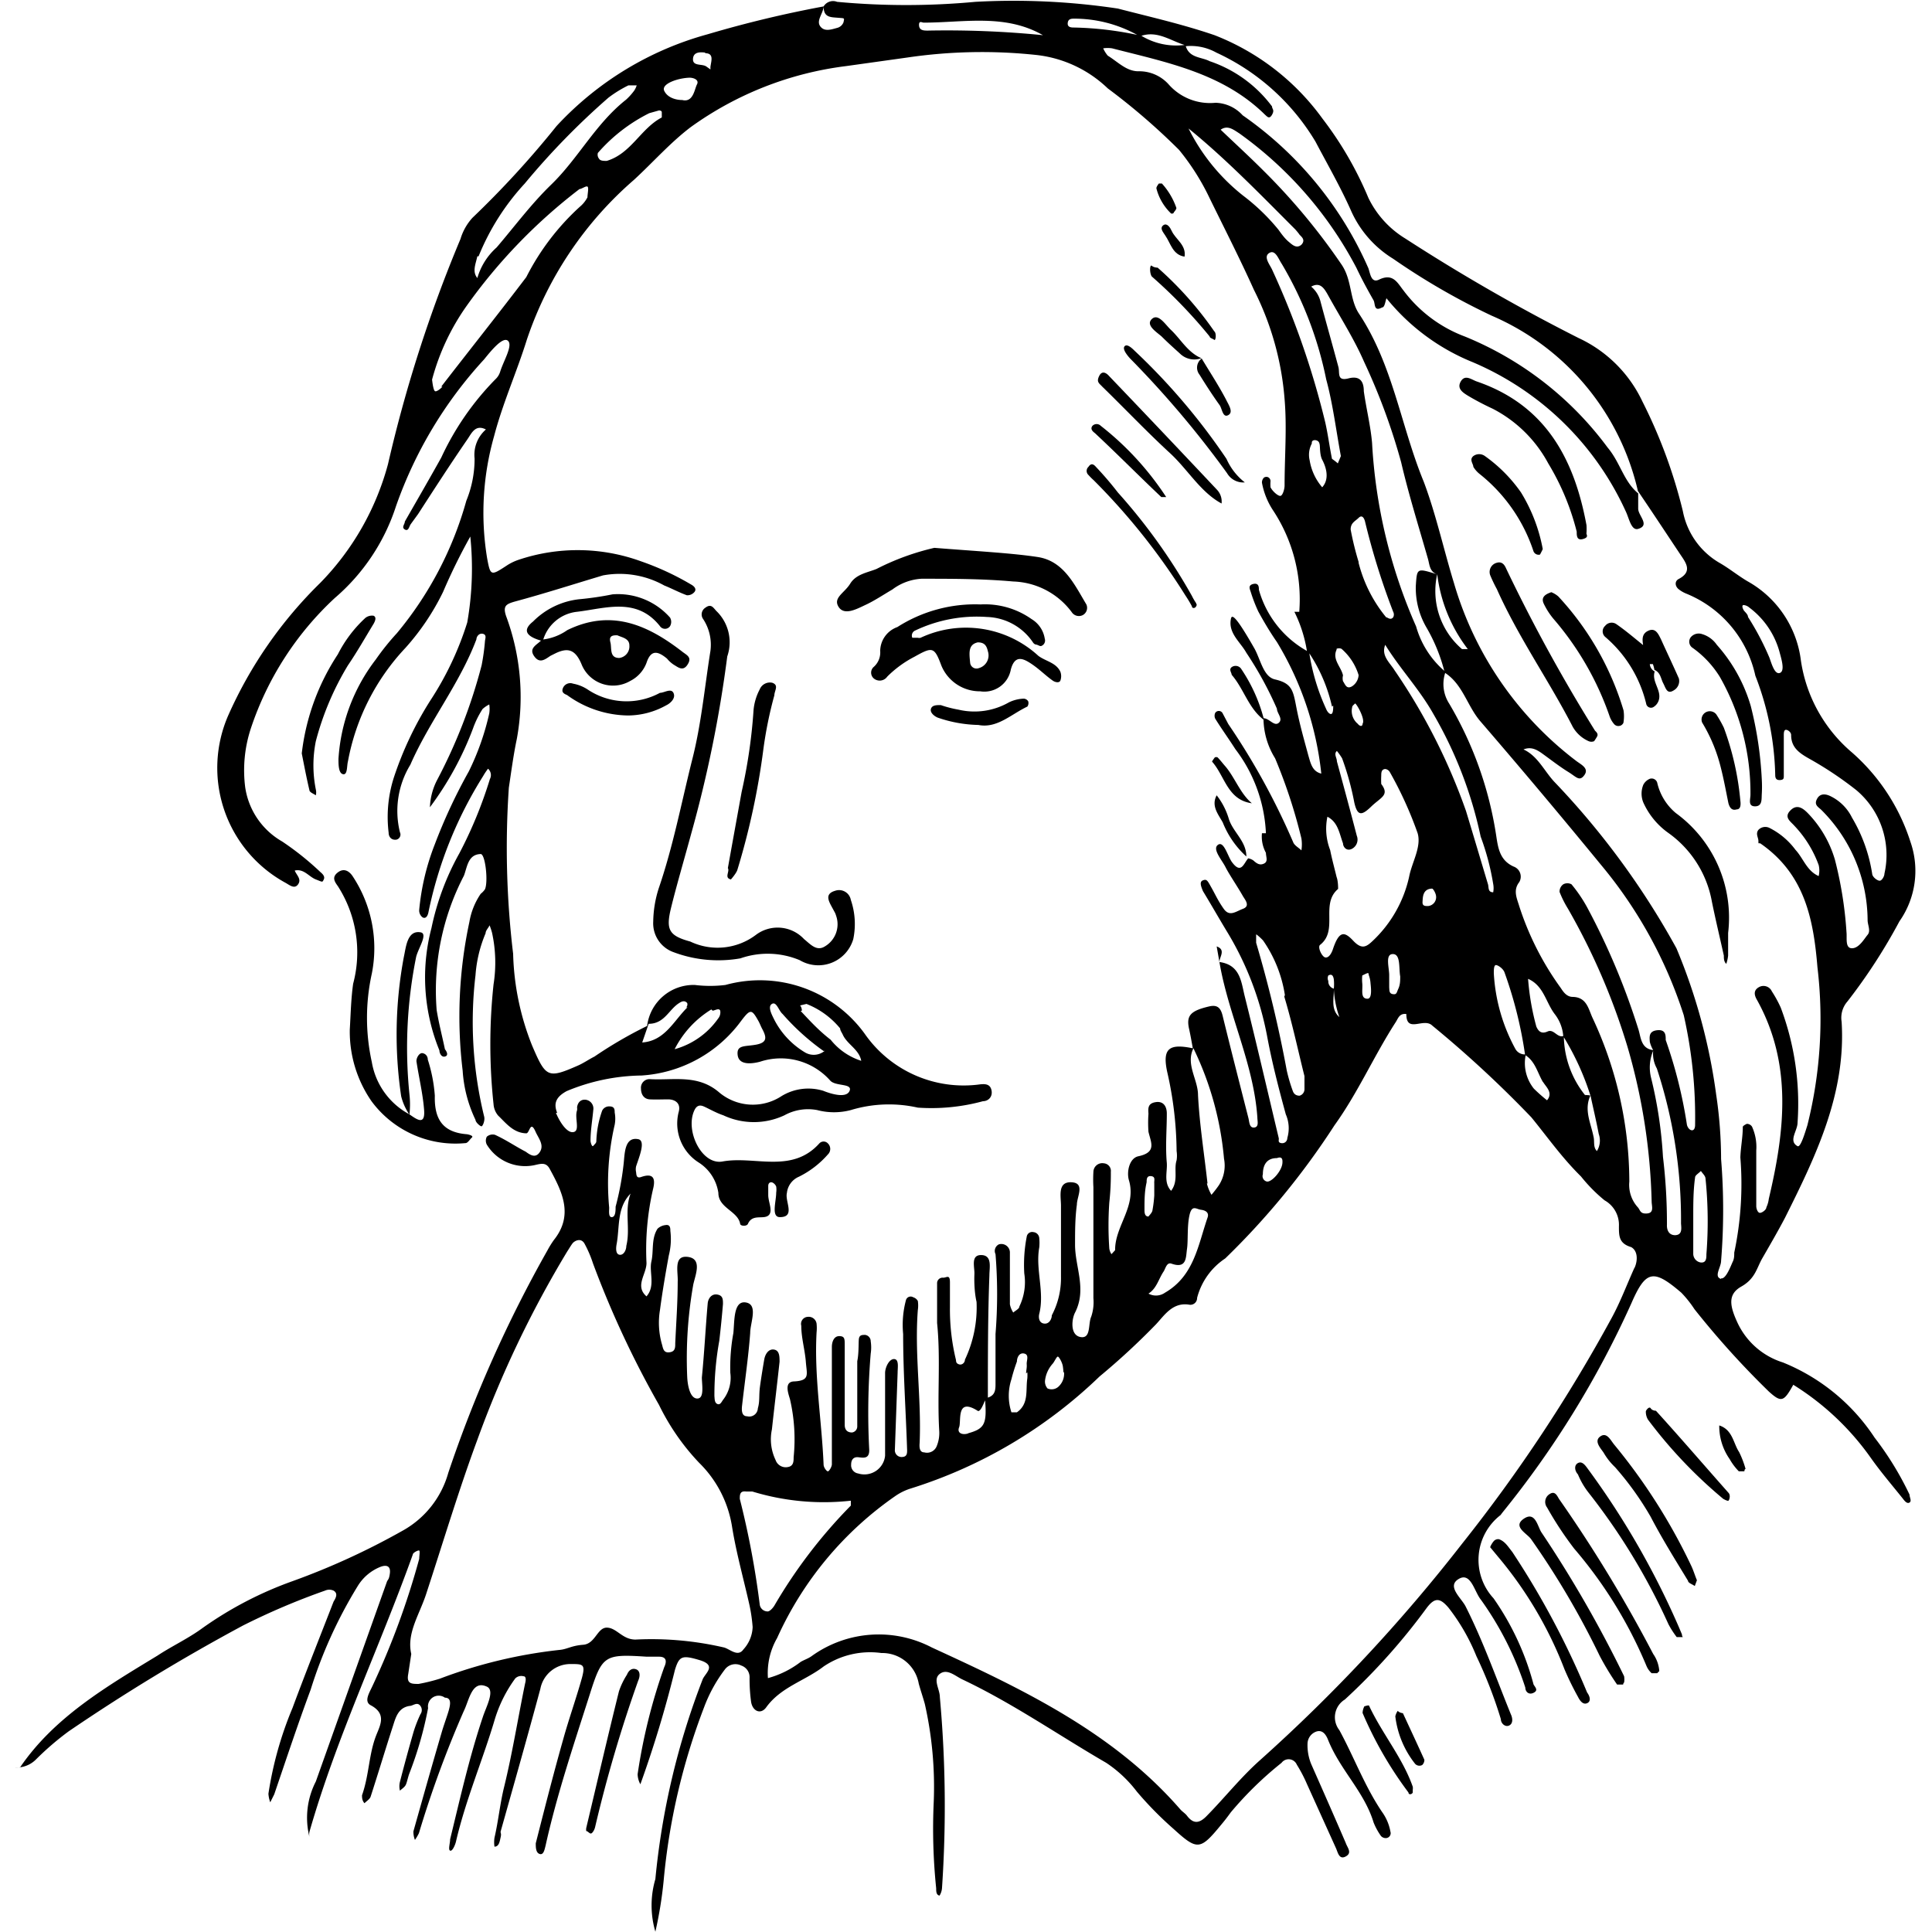 <svg xmlns="http://www.w3.org/2000/svg" viewBox="0 0 62.07 63.16" width="90" height="90"><g id="Layer_2" data-name="Layer 2"><g id="Layer_1-2" data-name="Layer 1"><path d="M60.74,47a6.51,6.51,0,0,0-3-2.46,2.44,2.44,0,0,1-1.48-1.29c-.25-.54-.34-.93.12-1.19s.5-.6.69-.93.51-.88.74-1.32c1-2,2-4.06,1.85-6.41a.81.81,0,0,1,.19-.66,18.37,18.37,0,0,0,1.7-2.62,2.87,2.87,0,0,0,.36-2.6A6.52,6.52,0,0,0,60,24.6a4.87,4.87,0,0,1-1.67-3A3.45,3.45,0,0,0,56.58,19c-.32-.19-.61-.43-.93-.61a2.5,2.5,0,0,1-1.18-1.68,16.57,16.57,0,0,0-1.32-3.58,4.31,4.31,0,0,0-2.09-2.08A61.21,61.21,0,0,1,45.4,7.8a3.18,3.18,0,0,1-1.21-1.33,11.57,11.57,0,0,0-1.5-2.59,7.88,7.88,0,0,0-3.53-2.73C38.11.79,37,.54,36,.28A22.92,22.92,0,0,0,31.34.06a24.37,24.37,0,0,1-4.52,0,.36.36,0,0,0-.44.15c0,.36.22.35.46.37s.22,0,.19.15a.3.3,0,0,1-.2.18c-.19.05-.42.14-.56-.05s.1-.42.11-.65a37.33,37.33,0,0,0-3.79.91,10.51,10.51,0,0,0-4.94,3A30.86,30.86,0,0,1,14.9,7.12a1.78,1.78,0,0,0-.39.69,45.1,45.1,0,0,0-2.37,7.36,8.81,8.81,0,0,1-2.22,3.89,14,14,0,0,0-3,4.32,4.28,4.28,0,0,0,1.85,5.47c.15.08.31.23.43.06s-.05-.3-.11-.45c.3-.07.46.2.69.29s.21.1.26,0-.05-.19-.11-.24a9.43,9.43,0,0,0-1.25-1,2.45,2.45,0,0,1-1.21-1.78,4.38,4.38,0,0,1,.18-1.9,10.19,10.19,0,0,1,2.75-4.28,6.65,6.65,0,0,0,2-3,13.83,13.83,0,0,1,2.88-4.8c.21-.26.61-.76.78-.61s-.14.65-.25,1a.57.57,0,0,1-.16.26,9.09,9.09,0,0,0-1.77,2.56c-.39.7-.79,1.39-1.19,2.09,0,.09-.12.19,0,.26s.14-.1.19-.17.16-.22.24-.33c.53-.82,1.06-1.64,1.61-2.44.14-.2.26-.51.61-.33a1.1,1.1,0,0,0-.37.95,3.61,3.61,0,0,1-.27,1.38,11.63,11.63,0,0,1-2.27,4.33,8.12,8.12,0,0,0-.69.86,5.93,5.93,0,0,0-1.22,3.25c0,.18,0,.47.15.5s.12-.27.16-.42a7.35,7.35,0,0,1,1.88-3.71,7.93,7.93,0,0,0,1.23-1.83,19,19,0,0,1,.89-1.81,10.2,10.2,0,0,1-.1,2.81,10.2,10.2,0,0,1-1.2,2.54,11.28,11.28,0,0,0-1.2,2.53,4.23,4.23,0,0,0-.17,1.8c0,.14.09.25.25.23a.17.17,0,0,0,.12-.24A2.9,2.9,0,0,1,12.87,25c.62-1.42,1.61-2.64,2.16-4.1,0-.08.08-.21.21-.18s.08.15.07.23a7,7,0,0,1-.11.8,17.35,17.35,0,0,1-1.45,3.74,2.09,2.09,0,0,0-.24.9,10.43,10.43,0,0,0,1.41-2.58,3.07,3.07,0,0,1,.31-.63.94.94,0,0,1,.22-.15,1,1,0,0,1,0,.29,8.41,8.41,0,0,1-.67,1.9,17.72,17.72,0,0,0-1.11,2.38,7.86,7.86,0,0,0-.51,2.14.28.28,0,0,0,.11.25c.11.06.17-.06.19-.16a13.4,13.4,0,0,1,1.79-4.46,2,2,0,0,1,.16-.24.28.28,0,0,1,.06.34,14.08,14.08,0,0,1-1,2.43,8.56,8.56,0,0,0-.91,2.44,6.32,6.32,0,0,0,.26,4c0,.08.06.23.18.2s.07-.15,0-.24c-.09-.43-.2-.85-.27-1.28a8.12,8.12,0,0,1,.89-4.39c.11-.28.13-.7.55-.71.15,0,.25.9.14,1.15a.66.66,0,0,1-.14.15,2.32,2.32,0,0,0-.37.92A14.75,14.75,0,0,0,14.58,35,4.35,4.35,0,0,0,15,36.61c0,.08.16.22.2.21s.12-.2.08-.33A13,13,0,0,1,15,31.88a4.29,4.29,0,0,1,.33-1.37c0-.09.09-.17.13-.26a2.25,2.25,0,0,1,.08.24,4.56,4.56,0,0,1,.05,1.69,18.35,18.35,0,0,0,0,3.92.64.64,0,0,0,.15.37c.26.25.5.57.92.58.11,0,.13-.44.3-.06.09.21.29.43.15.66s-.32.11-.47,0c-.33-.17-.63-.38-1-.55a.29.29,0,0,0-.27.06.28.28,0,0,0,0,.26,1.47,1.47,0,0,0,1.56.67c.22-.05.38-.1.5.13.41.75.78,1.51.13,2.32a3.13,3.13,0,0,0-.21.34,41.78,41.78,0,0,0-3.24,7.27,3.12,3.12,0,0,1-1.51,1.9,23.61,23.61,0,0,1-3.58,1.64,12.1,12.1,0,0,0-2.94,1.53c-.46.34-1,.59-1.47.9-1.64,1-3.37,2-4.5,3.66,0,0-.12,0-.18,0a.89.89,0,0,0,.7-.26,9.43,9.43,0,0,1,1.07-.92A63.37,63.37,0,0,1,7.4,53.14,22.75,22.75,0,0,1,10.08,52a.34.34,0,0,1,.28,0c.15.09.08.23,0,.36-.45,1.16-.91,2.31-1.34,3.47a11.86,11.86,0,0,0-.79,2.81,1,1,0,0,0,.06.28l.13-.26c.39-1.14.77-2.29,1.19-3.42a15,15,0,0,1,1.54-3.39,1.53,1.53,0,0,1,.75-.63c.22-.08.33,0,.3.22s-.07.19-.1.28L9.78,58.24a2.59,2.59,0,0,0-.21,1.81.44.44,0,0,1,0-.16c.89-3.11,2.28-6,3.38-9.07,0-.06.18-.15.21-.13s0,.18,0,.27a25.6,25.6,0,0,1-1.53,4.16c-.1.22-.29.51-.05.63.5.27.32.62.19.94-.26.63-.24,1.32-.48,2,0,.07,0,.17.08.26.07-.07.17-.13.2-.21.25-.77.48-1.54.73-2.31.09-.28.17-.6.54-.66.12,0,.25-.15.36,0a.23.23,0,0,1,0,.27,4.33,4.33,0,0,0-.22.56q-.24.83-.45,1.65a.59.59,0,0,0,0,.29c.06-.06.15-.11.19-.19s.07-.25.12-.38a12.06,12.06,0,0,0,.61-2.13A.35.35,0,0,1,14,55.5c.23,0,.17.25.13.4s-.15.45-.22.68c-.32,1.09-.63,2.19-.94,3.29a.72.72,0,0,0,.05.28,1.59,1.59,0,0,0,.13-.22,35,35,0,0,1,1.47-4c.17-.34.26-1,.73-.8.31.11,0,.66-.11,1-.44,1.31-.74,2.65-1.07,4,0,.13-.07.34,0,.37s.16-.17.19-.29c.32-1.38.88-2.68,1.27-4a4.43,4.43,0,0,1,.67-1.34.28.28,0,0,1,.27-.07c.09,0,.08.13.05.24-.23,1.12-.41,2.25-.68,3.36-.14.56-.19,1.12-.32,1.68a1,1,0,0,0,0,.29c.15,0,.17-.17.2-.3s0-.13,0-.19c.44-1.56.88-3.11,1.3-4.67a1,1,0,0,1,1-.81c.39,0,.48,0,.36.45-.19.68-.43,1.35-.61,2-.32,1.13-.61,2.27-.9,3.41,0,.13,0,.31.13.35s.16-.16.19-.27c.37-1.67.92-3.3,1.44-4.93.41-1.3.48-1.34,1.87-1.25H21c.26,0,.25.17.17.34A18.45,18.45,0,0,0,20.3,58a.71.71,0,0,0,.09.33,37.43,37.43,0,0,0,1.13-3.74c.14-.45.23-.49.8-.32s.21.41.11.62a24.47,24.47,0,0,0-1.55,6.54,3.05,3.05,0,0,0,0,1.72,13.35,13.35,0,0,0,.27-1.66,21.18,21.18,0,0,1,1.32-5.67,4.83,4.83,0,0,1,.68-1.24.43.43,0,0,1,.54-.13.4.4,0,0,1,.27.38,5.51,5.51,0,0,0,.05.81c.05.3.31.42.49.18.48-.67,1.27-.87,1.88-1.34a2.71,2.71,0,0,1,1.89-.44,1.21,1.21,0,0,1,1.22,1c.06.22.14.45.2.67a12.31,12.31,0,0,1,.29,3.2,19,19,0,0,0,.08,2.82c0,.1,0,.22.11.24a.54.54,0,0,0,.08-.24,39.53,39.53,0,0,0-.07-6.25c0-.26-.24-.58,0-.76s.5.07.73.18c1.65.78,3.14,1.82,4.71,2.73a4.12,4.12,0,0,1,1,.94,11.52,11.52,0,0,0,1.2,1.22c.78.71.87.7,1.56-.14.11-.13.21-.26.31-.4a11.56,11.56,0,0,1,1.66-1.62.29.29,0,0,1,.5.06,4.71,4.71,0,0,1,.33.63l.95,2.1c.06.13.1.39.32.27s.05-.29,0-.44c-.37-.86-.75-1.72-1.13-2.58A1.62,1.62,0,0,1,42.2,57a.43.43,0,0,1,.28-.39c.2-.07.31.08.38.24.39,1,1.19,1.71,1.5,2.73a2.11,2.11,0,0,0,.24.44.21.21,0,0,0,.17.07.16.16,0,0,0,.14-.21,1.57,1.57,0,0,0-.27-.64c-.57-.84-.92-1.8-1.4-2.68a.68.68,0,0,1,.18-1,20.61,20.61,0,0,0,2.68-3c.26-.34.43-.33.71,0a6.55,6.55,0,0,1,.91,1.58,14.64,14.64,0,0,1,.8,2.06c0,.14.14.27.27.21s.12-.23.06-.36c-.48-1.18-.9-2.38-1.48-3.53-.14-.28-.63-.66-.23-.9s.51.41.73.68a10.47,10.47,0,0,1,1.45,2.87c0,.13.11.25.27.17s.06-.17,0-.27a8.87,8.87,0,0,0-1.31-2.82,1.85,1.85,0,0,1,.23-2.72l.06-.08a31.11,31.11,0,0,0,4.22-6.85c.47-1.08.72-1.12,1.63-.34a3.64,3.64,0,0,1,.43.54,28.22,28.22,0,0,0,2.43,2.69c.41.37.49.34.8-.22h0v0a8.76,8.76,0,0,1,2.52,2.37c.33.47.7.9,1.06,1.35.06.08.14.18.22.13s0-.17,0-.26A10.2,10.2,0,0,0,60.74,47ZM56.46,19.78a.33.33,0,0,1,.18.08,2.7,2.7,0,0,1,1,1.49c.06.22.17.59,0,.65s-.27-.31-.34-.5a8.85,8.85,0,0,0-.7-1.33c0-.09-.11-.17-.14-.22S56.38,19.78,56.46,19.78ZM38.18,1.47a2.19,2.19,0,0,1-1.41-.3C37.3,1,37.72,1.33,38.18,1.47ZM34.56.61a4.25,4.25,0,0,1,2.07.53A10.93,10.93,0,0,0,34.57.9c-.08,0-.22,0-.21-.14S34.47.61,34.56.61ZM29.65.74c1.31,0,2.66-.3,3.9.41h0A31.86,31.86,0,0,0,29.79,1c-.13,0-.28,0-.29-.17S29.6.74,29.65.74Zm-7.14,1c.3,0,.19.27.17.45,0,0,0,.05,0,.08l-.14-.1c-.14-.09-.44,0-.43-.24S22.35,1.7,22.51,1.72ZM22,2.54c.13,0,.32.07.24.22s-.12.6-.48.51c-.2,0-.48-.07-.59-.3S21.62,2.55,22,2.54ZM21,3.61s.09,0,.09.06,0,.15,0,.17c-.69.36-1,1.18-1.8,1.42-.1,0-.21,0-.25-.07A.21.21,0,0,1,19,5,5.45,5.45,0,0,1,20.68,3.7Zm-5.9,4.77A7.82,7.82,0,0,1,16.61,6a24.25,24.25,0,0,1,2.74-2.81A4,4,0,0,1,20,2.79c.06,0,.18,0,.27,0a.67.67,0,0,1-.08.17,2,2,0,0,1-.27.3c-1,.79-1.56,1.92-2.45,2.78-.65.63-1.19,1.36-1.78,2.05a2.13,2.13,0,0,0-.63,1C14.89,8.88,15,8.65,15.06,8.38Zm-1.18,4.26c-.06.07-.19.17-.24.15s-.08-.21-.1-.38A7.52,7.52,0,0,1,14.71,10,17.78,17.78,0,0,1,18.4,6.18c.07,0,.21-.11.26-.08s0,.24,0,.35a1,1,0,0,1-.25.31,8,8,0,0,0-1.75,2.3C15.74,10.27,14.8,11.45,13.88,12.64Zm3.75,23.74c-.14-.34,0-.54.31-.71a6.55,6.55,0,0,1,2.45-.51,4.38,4.38,0,0,0,3.25-1.78c.31-.41.35-.39.57,0,.05.09.08.18.13.27.13.25.17.43-.2.5s-.65,0-.61.34.46.29.73.22a2.16,2.16,0,0,1,2.3.62c.18.19.73.08.63.33s-.59.11-.86,0a1.68,1.68,0,0,0-1.36.17,1.71,1.71,0,0,1-2.07-.14c-.69-.57-1.46-.37-2.22-.41a.28.28,0,0,0-.31.31c0,.18.09.34.29.35s.4,0,.6,0,.43.11.34.42A1.51,1.51,0,0,0,22.29,38a1.42,1.42,0,0,1,.65,1c0,.49.63.59.71,1,0,.09.23.1.26,0,.15-.32.49-.13.66-.26s0-.44,0-.67,0-.2,0-.3.07-.14.14-.11a.25.25,0,0,1,.12.13.67.67,0,0,1,0,.2c0,.29-.17.8.12.8.52,0,.16-.51.23-.79a.65.65,0,0,1,.39-.53,3.06,3.06,0,0,0,.95-.73.25.25,0,0,0,0-.36.19.19,0,0,0-.28,0c-.9,1-2.11.4-3.16.59-.68.13-1.23-1-.93-1.66.07-.16.17-.2.31-.14s.42.22.64.29a2.35,2.35,0,0,0,2,0,1.6,1.6,0,0,1,1.07-.17,2.16,2.16,0,0,0,1.1,0,4.29,4.29,0,0,1,2.19-.08A6.41,6.41,0,0,0,31.59,36c.17,0,.32-.14.28-.35s-.2-.22-.38-.2a3.94,3.94,0,0,1-3.77-1.66,4.23,4.23,0,0,0-4.55-1.59,4.12,4.12,0,0,1-1,0,1.53,1.53,0,0,0-1.56,1.34,13.94,13.94,0,0,0-1.72,1c-.18.09-.35.21-.53.29-1,.44-1.06.4-1.51-.65a8.65,8.65,0,0,1-.62-3,29,29,0,0,1-.14-5.43c.08-.53.15-1.07.26-1.59A7.59,7.59,0,0,0,16,20.14c-.11-.33,0-.39.27-.47,1-.27,1.93-.57,2.9-.86a3,3,0,0,1,2,.33c.25.1.49.23.74.32a.3.3,0,0,0,.25-.11c.07-.09,0-.18-.11-.24a9,9,0,0,0-1.64-.76,6.06,6.06,0,0,0-4-.05,1.69,1.69,0,0,0-.36.17c-.55.36-.56.37-.67-.22a9.16,9.16,0,0,1,.23-4c.28-1.07.74-2.09,1.07-3.15a11.93,11.93,0,0,1,3.5-5.22c.62-.57,1.18-1.21,1.85-1.72a11,11,0,0,1,5.09-2l2-.28a16.72,16.72,0,0,1,4.24-.08,4,4,0,0,1,2.31,1.09A21.38,21.38,0,0,1,38,4.9,7.71,7.71,0,0,1,39,6.48c.49,1,1,2,1.45,3a9.54,9.54,0,0,1,1,3.57c.08.93,0,1.88,0,2.82,0,.12-.06.32-.13.34s-.26-.14-.33-.28a1.18,1.18,0,0,1,0-.2c0-.1-.1-.18-.21-.12a.22.22,0,0,0-.07.17,2.44,2.44,0,0,0,.38.93A5.28,5.28,0,0,1,41.93,20h0s0,0,0,0l-.16,0a4.45,4.45,0,0,1,.41,1.28,3.32,3.32,0,0,1-1.57-2c0-.08,0-.23-.18-.19s-.12.16-.09.25a5.12,5.12,0,0,0,.25.65c.19.35.4.7.61,1a10.41,10.41,0,0,1,1.45,4.3c-.3-.07-.35-.35-.42-.58-.14-.52-.28-1-.39-1.56s-.13-.81-.71-.94c-.37-.09-.46-.63-.66-1-.57-1-.73-1.14-.77-1-.11.48.3.77.5,1.13a11.81,11.81,0,0,1,1,1.83c0,.15.21.33.06.46s-.31-.15-.5-.15a2.5,2.5,0,0,0,.38,1.31A17.21,17.21,0,0,1,42,27.41a1.28,1.28,0,0,1,0,.39c-.09-.09-.23-.16-.27-.27a23,23,0,0,0-2.12-3.86l-.19-.36a.14.14,0,0,0-.24,0,.23.23,0,0,0,0,.18c.21.34.45.67.66,1a4.89,4.89,0,0,1,1,2.75l-.13,0a1.11,1.11,0,0,0,.13.64c0,.13.08.28-.06.35s-.24,0-.35-.1a.44.44,0,0,0-.17-.07c-.15.17-.23.54-.54.11-.14-.21-.26-.69-.45-.55s.13.49.25.73.39.63.57.95c.08.13.24.32,0,.41s-.44.27-.63,0-.27-.46-.4-.69-.15-.29-.28-.24-.05.22,0,.35c.28.46.54.92.82,1.38a10.22,10.22,0,0,1,1.28,3.37c.16.86.38,1.71.61,2.55a1.13,1.13,0,0,1,.05.77c0,.1-.08.19-.2.17s-.07-.1-.08-.16c-.37-1.55-.73-3.11-1.12-4.67-.11-.46-.15-1-.82-1.09h0c0-.17.22-.4-.09-.51l.09.51h0c.29,1.72,1.12,3.32,1.24,5.08,0,.12.06.31-.1.33s-.16-.17-.19-.3c-.28-1.1-.56-2.19-.83-3.29-.06-.27-.14-.44-.45-.37-.6.14-.75.29-.67.7.05.22.09.45.13.67-.77-.16-1,0-.84.76a12,12,0,0,1,.31,2.6,1,1,0,0,1,0,.3c-.1.31.07.67-.18,1-.25-.27-.12-.61-.14-.91-.05-.54,0-1.08,0-1.62,0-.2-.09-.41-.36-.37s-.25.21-.24.38A4.17,4.17,0,0,0,37,37c.08.35.28.67-.33.8-.29.06-.39.5-.31.78.26.86-.46,1.5-.45,2.29,0,0-.08.09-.12.13a.45.45,0,0,1-.07-.18,10.87,10.87,0,0,1,0-1.51,8.44,8.44,0,0,0,.05-1,.25.25,0,0,0-.23-.28.29.29,0,0,0-.34.28,4.21,4.21,0,0,0,0,.5c0,1.21,0,2.42,0,3.63a1.48,1.48,0,0,1-.07.6c-.11.24,0,.73-.35.67s-.29-.59-.18-.8c.39-.77,0-1.48,0-2.22,0-.43,0-.87.06-1.31,0-.26.28-.71-.18-.73s-.34.46-.34.77c0,.77,0,1.55,0,2.32a2.6,2.6,0,0,1-.3,1.26c0,.11-.08.29-.25.27s-.19-.2-.16-.32c.18-.72-.13-1.45,0-2.17a1.5,1.5,0,0,0,0-.3.21.21,0,0,0-.19-.2.18.18,0,0,0-.22.15,4.82,4.82,0,0,0-.08,1.2,1.83,1.83,0,0,1-.16,1.08c0,.08-.14.14-.2.2a.77.77,0,0,1-.11-.27c0-.33,0-.67,0-1s0-.47,0-.71a.28.28,0,0,0-.36-.25A.24.24,0,0,0,32,41a16.25,16.25,0,0,1,0,2.61c0,.53,0,1.07,0,1.61,0,.2,0,.39-.25.47,0-1.34,0-2.67.05-4,0-.25.1-.65-.26-.66s-.22.39-.23.62,0,.61.07.91A4,4,0,0,1,31,44.45c0,.09-.09.19-.2.15s-.08-.11-.1-.17a7,7,0,0,1-.19-1.7c0-.27,0-.54,0-.81s-.11-.15-.22-.15a.18.18,0,0,0-.2.17c0,.44,0,.87,0,1.31.12,1.18,0,2.36.07,3.53a1.12,1.12,0,0,1-.08.49.34.34,0,0,1-.41.21c-.17,0-.16-.2-.15-.32.06-1.45-.17-2.89-.06-4.33a1,1,0,0,0,0-.3.26.26,0,0,0-.15-.12.16.16,0,0,0-.24.1,3.14,3.14,0,0,0-.09,1.1c0,1.27.09,2.54.13,3.8,0,.09,0,.21-.15.22a.22.22,0,0,1-.25-.24l.09-2.52c0-.16.05-.43-.11-.44s-.29.25-.3.44c0,.47,0,1,0,1.42s0,.87,0,1.3a.68.68,0,0,1-.88.58.27.27,0,0,1-.23-.29c0-.15.07-.26.24-.24s.37.06.35-.27a23.21,23.21,0,0,1,.05-3.12,1.34,1.34,0,0,0,0-.4.21.21,0,0,0-.18-.21c-.11,0-.2,0-.21.16s0,.47-.05.7l0,2.12a.2.2,0,0,1-.17.21c-.16,0-.24-.09-.24-.25l0-2c0-.21,0-.41,0-.61s0-.29-.18-.29-.24.2-.24.35,0,.4,0,.6c0,1.08,0,2.16,0,3.24,0,.08-.09.23-.13.23s-.13-.11-.14-.21c-.06-1.45-.31-2.88-.23-4.33a1.42,1.42,0,0,0,0-.29.26.26,0,0,0-.29-.22.23.23,0,0,0-.21.29c0,.4.12.79.15,1.19s.14.6-.37.63c-.35,0-.21.38-.15.58a5.8,5.8,0,0,1,.12,1.9c0,.13,0,.29-.19.32a.35.35,0,0,1-.4-.23,1.56,1.56,0,0,1-.12-1c.08-.74.17-1.47.25-2.21,0-.17,0-.37-.18-.4s-.29.15-.32.32-.1.59-.14.89,0,.47-.07.71a.28.28,0,0,1-.35.26c-.17,0-.18-.17-.17-.31.09-.8.21-1.61.27-2.41,0-.34.27-.93-.14-1s-.37.6-.41,1a6.17,6.17,0,0,0-.1,1.3,1.17,1.17,0,0,1-.22.86c-.06.07-.1.2-.2.16s-.09-.17-.1-.26a10,10,0,0,1,.16-1.81q.07-.6.12-1.2c0-.15,0-.28-.19-.31s-.3.14-.31.3c-.07.8-.11,1.61-.19,2.41,0,.24.09.69-.15.69s-.32-.44-.33-.73a13.86,13.86,0,0,1,.2-3c.07-.32.3-.84-.18-.9s-.31.5-.33.82c0,.67-.05,1.34-.08,2,0,.15,0,.28-.2.3s-.2-.16-.24-.28a2.54,2.54,0,0,1-.06-1.1c.08-.6.18-1.19.29-1.79a2.16,2.16,0,0,0,.05-.8c0-.08,0-.22-.16-.19a.45.45,0,0,0-.26.12c-.21.33-.12.72-.2,1.07s.14.8-.16,1.14c-.39-.34,0-.72,0-1.09a8.83,8.83,0,0,1,.21-2.4c.08-.31.06-.57-.39-.41-.15.05-.15-.07-.16-.16a.43.43,0,0,1,0-.19c.1-.31.33-.85.06-.89-.45-.08-.43.5-.47.83a9.32,9.32,0,0,1-.26,1.38c0,.12,0,.33-.12.34s-.09-.2-.09-.31a8.51,8.51,0,0,1,.18-2.71,1.07,1.07,0,0,0,0-.4c0-.09,0-.2-.17-.2a.25.25,0,0,0-.24.14,3.28,3.28,0,0,0-.19,1c0,.06-.06.1-.1.15s-.09-.11-.09-.17c0-.33.06-.67.09-1a.29.29,0,0,0-.28-.34c-.14,0-.23.1-.25.25a.34.34,0,0,1,0,.1c-.09.24.11.67-.12.71S17.72,36.61,17.63,36.38Zm4.26-3.45c-.45.44-.74,1.1-1.48,1.15l.21-.61c.52,0,.66-.47,1-.68.09-.06.18-.09.26,0A.14.14,0,0,1,21.89,32.93Zm.82.11c.07,0,.21-.1.25,0a.32.32,0,0,1-.07.26,2.57,2.57,0,0,1-1.42,1A3.25,3.25,0,0,1,22.71,33Zm2.92,0s0-.11-.06-.17l.21-.05a2.7,2.7,0,0,1,1.1.8c0,.06.05.13.08.19.14.33.54.49.61.87a2.1,2.1,0,0,1-1-.69C26.22,33.69,25.93,33.37,25.63,33.05Zm.75,1.31a.56.56,0,0,1-.64.06,2.67,2.67,0,0,1-1-1.05c-.09-.18-.24-.45-.09-.54s.22.22.35.33A7.66,7.66,0,0,0,26.38,34.36ZM45.74,19.15a2.56,2.56,0,0,0,.34,1.35,5.6,5.6,0,0,1,.59,1.43,3,3,0,0,1-.92-1.45,17.13,17.13,0,0,1-1.44-6c-.05-.57-.19-1.12-.27-1.69,0-.3-.11-.52-.5-.42s-.28-.18-.33-.37c-.19-.71-.39-1.41-.58-2.12a.94.94,0,0,0-.31-.51h0v0c.29-.16.42.05.54.26.4.73.86,1.44,1.19,2.2a20.51,20.51,0,0,1,1.21,3.28c.25,1.07.58,2.12.88,3.17.05.18.05.4.28.49C45.77,18.57,45.78,18.57,45.74,19.15Zm.7-.38a5,5,0,0,0,1,2.45h0a0,0,0,0,1,0,0h-.06c-.05,0-.11,0-.13,0A2.5,2.5,0,0,1,46.44,18.77Zm-1.39,3.15c-.16-.26-.45-.48-.31-.84h0a0,0,0,0,1,0,0c.48.78,1.12,1.45,1.58,2.27a13.55,13.55,0,0,1,1.54,4,8.23,8.23,0,0,1,.41,1.55.72.72,0,0,1,0,.27c-.18,0-.14-.16-.17-.26-.24-.8-.48-1.61-.72-2.4A19.62,19.62,0,0,0,45.05,21.92Zm1.35,7.36a.29.29,0,0,1-.26.34c-.1,0-.19,0-.18-.14s0-.42.31-.43C46.31,29.05,46.39,29.2,46.4,29.28Zm-1.17,2.64c0,.13,0,.27-.06.4s-.05.2-.18.18-.11-.13-.12-.22l0-.4c0-.25-.14-.69.12-.69S45.18,31.65,45.23,31.92Zm-.89-1.17c-.21.2-.36.31-.65,0s-.46-.32-.66.28c-.05.15-.14.29-.25.27s-.26-.34-.17-.41c.61-.48,0-1.33.59-1.83,0-.05,0-.26-.05-.39-.07-.29-.15-.58-.21-.88a1.93,1.93,0,0,1-.09-1.09c.35.18.39.55.51.87,0,.11.11.27.29.18a.34.34,0,0,0,.16-.43c-.21-.81-.43-1.62-.65-2.43,0-.12-.11-.24,0-.34a2.07,2.07,0,0,1,.17.24,9.16,9.16,0,0,1,.4,1.45c.1.43.23.44.55.13s.61-.37.33-.74a2.36,2.36,0,0,1,0-.27c0-.09,0-.21.13-.22a.2.2,0,0,1,.15.1,12.43,12.43,0,0,1,.91,2c.13.45-.19.95-.28,1.43A4.09,4.09,0,0,1,44.34,30.75Zm-.18,1.9c-.24,0-.15-.29-.17-.5a1.23,1.23,0,0,1,0-.26s.1-.05.15-.07.06,0,.06.05a.94.94,0,0,1,.06.28C44.28,32.33,44.31,32.65,44.16,32.65Zm-1.28-.58a.21.21,0,0,1,0-.18c.11-.06.16,0,.18.13a1.53,1.53,0,0,1,0,.3,3.26,3.26,0,0,0,.18.93c-.29-.26-.17-.61-.18-.93A.24.24,0,0,1,42.88,32.07Zm.16-9c0,.08,0,.25-.06.27s-.14-.08-.17-.16a6.83,6.83,0,0,1-.55-1.82A5.2,5.2,0,0,1,43,23.1Zm-.7-8.6c0-.07.08-.1.16-.07s.09.09.1.15,0,.33.08.48.28.59,0,.9a1.79,1.79,0,0,1-.41-.88A.78.78,0,0,1,42.34,14.5Zm.81,6.74a.21.21,0,0,1,.16,0,1.86,1.86,0,0,1,.56.86.47.47,0,0,1-.22.37c-.18.1-.22-.07-.29-.17a.38.38,0,0,1,0-.19C43.3,21.8,43,21.56,43.15,21.24Zm.72-2.84a9.64,9.64,0,0,1-.26-1.06c0-.22.15-.27.26-.38s.18,0,.21.12A23.47,23.47,0,0,0,45,20a.19.19,0,0,1,0,.18c-.09.11-.18,0-.23,0A4.56,4.56,0,0,1,43.87,18.4ZM44,23.66c0,.09-.08.1-.16,0a.54.54,0,0,1-.18-.54c0-.05.06-.08.09-.12S44.1,23.51,44,23.66ZM42.81,12.4c.22.81.32,1.65.48,2.51l-.1.24C43.13,15.09,43,15,43,15c-.08-.39-.13-.79-.22-1.19a27.12,27.12,0,0,0-1.74-5c-.08-.17-.29-.42-.09-.54s.3.2.41.36A12.08,12.08,0,0,1,42.81,12.4ZM42,8c-.16.14-.3,0-.42-.1s-.23-.25-.33-.39a6.72,6.72,0,0,0-1.15-1.11,6.47,6.47,0,0,1-1.79-2.2c1.23,1,2.36,2.17,3.49,3.3,0,0,.09.1.13.16S42.16,7.83,42,8Zm-.56,24.58c.27.9.46,1.81.66,2.6,0,.22,0,.32,0,.42a.22.22,0,0,1-.16.22c-.13,0-.19-.07-.22-.15a5.31,5.31,0,0,1-.2-.68,41,41,0,0,0-1-4.17c0-.08,0-.25,0-.27s.16.12.23.2A4.26,4.26,0,0,1,41.46,32.53ZM41.38,38c0,.27-.38.69-.53.62a.18.18,0,0,1-.11-.23c0-.3.12-.53.46-.53C41.31,37.82,41.39,37.83,41.38,38ZM37,42.29h0c.27-.17.33-.48.5-.73.06-.1.1-.3.25-.25.51.18.47-.21.51-.48s0-.74.08-1.1.22-.2.38-.18.27.1.21.26c-.31.9-.44,1.9-1.39,2.45A.51.51,0,0,1,37,42.29ZM37,39.77c-.13,0-.13-.14-.13-.23,0-.3,0-.59.07-.89,0-.09,0-.22.15-.2s.09.14.1.23v.4h0a4.1,4.1,0,0,1-.06.49C37.12,39.65,37,39.76,37,39.77Zm1.93-1.08c-.11-1-.26-1.92-.31-2.89,0-.51-.41-1-.15-1.53a10.34,10.34,0,0,1,1,3.61,1.18,1.18,0,0,1-.17.87,3.65,3.65,0,0,1-.24.31A1.37,1.37,0,0,1,38.91,38.69Zm-4.69,6.17a.57.57,0,0,1-.17.46.33.33,0,0,1-.37.07.34.34,0,0,1-.08-.27,1,1,0,0,1,.25-.54c.06-.07.13-.24.17-.23s.14.19.16.31A1.77,1.77,0,0,1,34.22,44.86Zm-1.2,0h0a1.33,1.33,0,0,1,0,.2c-.06.39.06.83-.34,1.11,0,0-.16,0-.18,0a1.73,1.73,0,0,1,0-1.08,5.58,5.58,0,0,1,.18-.58c0-.12.07-.3.24-.26s.07.23.08.35S33,44.8,33,44.9Zm-1.93,2c-.18.06-.38,0-.3-.2s-.11-1,.62-.53c.09,0,.16-.2.23-.35C31.72,46.56,31.64,46.71,31.09,46.86ZM19.93,40.73c0,.14-.09.31-.22.29s-.12-.21-.1-.33c.11-.57,0-1.2.46-1.67C19.86,39.57,20.07,40.17,19.93,40.73Zm3.83,13.19c-.18.26-.43,0-.63-.06a10.49,10.49,0,0,0-2.9-.26c-.43,0-.61-.38-.93-.39s-.38.53-.78.56-.52.15-.79.17a15.86,15.86,0,0,0-3.9.94,5.78,5.78,0,0,1-.69.17c-.23,0-.4,0-.34-.32l.1-.66c-.16-.69.28-1.3.5-2,.55-1.68,1.06-3.38,1.66-5A34.82,34.82,0,0,1,18,40.91c.06-.09.11-.18.17-.26s.27-.2.39,0a3.75,3.75,0,0,1,.28.65A31.7,31.7,0,0,0,21,45.93a7.52,7.52,0,0,0,1.31,1.89,3.74,3.74,0,0,1,1.08,2.11c.14.86.38,1.71.57,2.56a5.36,5.36,0,0,1,.1.7A1.14,1.14,0,0,1,23.76,53.92Zm.53-1.48A28.36,28.36,0,0,0,23.64,49c0-.13,0-.27.21-.24l.2,0a8,8,0,0,0,3.22.3c0,.06,0,.13,0,.16a16.49,16.49,0,0,0-2.5,3.27c-.05.08-.14.18-.21.19A.26.26,0,0,1,24.29,52.44Zm28.6-11c-.25.55-.46,1.12-.75,1.65a51,51,0,0,1-4.89,7.38,53.83,53.83,0,0,1-6.6,7.07c-.63.56-1.15,1.22-1.74,1.82-.23.24-.43.29-.65,0-.06-.08-.15-.13-.22-.21-2.2-2.53-5.16-3.93-8.12-5.29a3.75,3.75,0,0,0-3.93.28c-.11.08-.24.12-.36.19a3.07,3.07,0,0,1-1.07.53,2.29,2.29,0,0,1,.3-1.31,11.3,11.3,0,0,1,3.89-4.66,1.88,1.88,0,0,1,.45-.22A15.59,15.59,0,0,0,35.4,45a23,23,0,0,0,1.85-1.71c.27-.29.54-.72,1.07-.64a.22.22,0,0,0,.27-.22,2.21,2.21,0,0,1,.92-1.29,24.84,24.84,0,0,0,3.57-4.35c.77-1.07,1.29-2.27,2-3.37.08-.12.12-.3.35-.27,0,.65.57.1.85.38a36.88,36.88,0,0,1,3.24,3c.53.65,1,1.32,1.62,1.93a5.16,5.16,0,0,0,.77.78.92.92,0,0,1,.47.85c0,.32,0,.56.4.68C53,40.89,53,41.21,52.89,41.45Zm-4.6-9.63c0-.09,0-.26.07-.26s.24.12.28.24a13.66,13.66,0,0,1,.67,2.68A.35.35,0,0,1,49,34.3,5.82,5.82,0,0,1,48.29,31.82Zm1.61,3.56c.09.16.34.35.13.6a5.3,5.3,0,0,1-.43-.38,1.33,1.33,0,0,1-.27-1.09C49.65,34.71,49.72,35.08,49.9,35.38ZM49.41,32c.51.22.58.77.87,1.15a1.34,1.34,0,0,1,.28.72c-.2.06-.31-.24-.51-.15s-.3,0-.37-.16A8.21,8.21,0,0,1,49.41,32Zm1.87,3.81a3.15,3.15,0,0,1-.7-1.9,8.69,8.69,0,0,1,.87,1.91C51.39,35.79,51.3,35.81,51.28,35.79Zm.17,0c.09.42.19.84.27,1.26a.65.65,0,0,1-.06.56c-.13-.13-.07-.31-.11-.47C51.46,36.71,51.23,36.28,51.45,35.81Zm2.77,4.57c-.21,0-.28-.17-.27-.35a18.2,18.2,0,0,0-.13-2.21,14.09,14.09,0,0,0-.39-2.59,1.4,1.4,0,0,1,.07-.88,1,1,0,0,0,.12.58A15.85,15.85,0,0,1,54.41,40C54.42,40.15,54.46,40.37,54.22,40.38Zm.38-3.63A15.17,15.17,0,0,0,53.91,34c0-.16,0-.35-.28-.32s-.25.22-.24.38a1,1,0,0,0,.11.27c-.4-.05-.4-.41-.48-.67a22.93,22.93,0,0,0-1.68-4,4.72,4.72,0,0,0-.51-.75.28.28,0,0,0-.27,0,.29.29,0,0,0-.12.25,3.4,3.4,0,0,0,.27.54,21.58,21.58,0,0,1,1.95,4.52,19.71,19.71,0,0,1,.79,5.06c0,.15.09.37-.15.39s-.22-.12-.31-.21a1.09,1.09,0,0,1-.27-.83,12.65,12.65,0,0,0-1.21-5.37c-.13-.29-.19-.66-.64-.67-.19,0-.3-.15-.39-.29a9.54,9.54,0,0,1-1.36-2.68c-.07-.24-.21-.51,0-.78a.35.35,0,0,0-.18-.51c-.45-.2-.51-.6-.57-1A12,12,0,0,0,46.83,23a1.18,1.18,0,0,1-.13-1c.58.38.72,1.08,1.15,1.58q2,2.32,3.95,4.7a14.66,14.66,0,0,1,2.7,4.91,15.13,15.13,0,0,1,.37,3.6s0,.15-.09.16S54.61,36.84,54.6,36.75ZM55.24,41c0,.13,0,.3-.2.27a.29.29,0,0,1-.23-.29c0-.4,0-.8,0-1.2h0c0-.43,0-.86.06-1.29,0-.07.13-.14.19-.21.05.08.14.15.15.24A13.69,13.69,0,0,1,55.24,41Zm.48.81c-.25-.07,0-.38,0-.59a20.57,20.57,0,0,0,0-3.33,14.41,14.41,0,0,0-.16-2.1A18.81,18.81,0,0,0,54.26,31a25.93,25.93,0,0,0-4-5.45c-.33-.36-.54-.84-1-1.05v0h0c.3-.12.51.06.73.22s.48.36.74.52.36.32.52.1-.1-.34-.26-.46a11.24,11.24,0,0,1-4-5.81C46.66,18,46.4,16.81,46,15.75c-.75-1.82-1-3.81-2.12-5.5-.31-.47-.22-1.08-.56-1.59a20.71,20.71,0,0,0-2.58-3.1c-.45-.45-.92-.88-1.38-1.32.23-.16.42,0,.61.12a12.58,12.58,0,0,1,3.83,4.4c.17.36.36.71.56,1.06.06.12,0,.38.28.23.08,0,.1-.18.14-.3h0v0a7,7,0,0,0,2.82,2.09,9.64,9.64,0,0,1,5,4.87c.11.22.18.65.41.58.4-.12,0-.43,0-.66s0-.33,0-.5c-.48-.4-.58-1-1-1.5A10.93,10.93,0,0,0,47.34,11a4.45,4.45,0,0,1-2-1.5c-.2-.25-.34-.58-.8-.36-.26.13-.29-.2-.35-.37a11.9,11.9,0,0,0-4.11-5,1.24,1.24,0,0,0-.89-.41,1.8,1.8,0,0,1-1.52-.59,1.29,1.29,0,0,0-1-.44c-.39,0-.66-.3-1-.51a1,1,0,0,1-.15-.24,1,1,0,0,1,.29,0c1.79.46,3.62.81,5,2.17.07.06.14.16.23,0s0-.18,0-.27A4.23,4.23,0,0,0,39,2c-.27-.14-.66-.1-.78-.49a1.72,1.72,0,0,1,1,.21,7.36,7.36,0,0,1,3.24,2.91c.39.74.81,1.47,1.15,2.23A3.52,3.52,0,0,0,45,8.46a22.43,22.43,0,0,0,3.22,1.86A8.24,8.24,0,0,1,53,16.05c.47.69.93,1.39,1.39,2.08.19.28.4.56-.06.8-.13.07-.12.23,0,.33a1,1,0,0,0,.26.15,3.76,3.76,0,0,1,2.25,2.68,9.5,9.5,0,0,1,.65,3.25c0,.13.06.17.17.16s.11-.06.11-.14c0-.44,0-.88,0-1.32,0-.06,0-.17.06-.18s.18.07.18.17c0,.43.3.61.64.8a11.7,11.7,0,0,1,1.49,1,2.77,2.77,0,0,1,.92,2.73c0,.08-.07.21-.14.23s-.25-.11-.26-.22A5.12,5.12,0,0,0,60,26.73a1.53,1.53,0,0,0-.7-.7c-.16-.08-.34-.1-.44.08s0,.25.12.35a5.13,5.13,0,0,1,1.53,3.62c0,.16.11.35,0,.48S60.23,31,60,31s-.16-.33-.18-.52a12.7,12.7,0,0,0-.38-2.38,3.66,3.66,0,0,0-.85-1.48c-.16-.17-.37-.36-.6-.13s0,.36.13.51a3.7,3.7,0,0,1,.79,1.28.76.76,0,0,1,0,.36c-.39-.17-.5-.58-.76-.86a2.4,2.4,0,0,0-.84-.71.31.31,0,0,0-.37.06c-.1.13,0,.25,0,.36s0,.07.06.08c1.45,1,1.74,2.47,1.87,4.05a14.29,14.29,0,0,1-.33,5.17c-.08.25-.22.73-.32.68-.31-.17,0-.5,0-.77a8.92,8.92,0,0,0-.55-3.76,3.92,3.92,0,0,0-.29-.53.3.3,0,0,0-.42-.14c-.2.11-.15.28-.06.43,1.16,2.1.9,4.29.38,6.49a.9.9,0,0,1-.08.28c0,.08-.14.18-.21.18s-.12-.13-.12-.22c0-.61,0-1.21,0-1.82a1.6,1.6,0,0,0-.14-.78.2.2,0,0,0-.17-.09s-.13.06-.13.1c0,.33-.07.67-.08,1a10.82,10.82,0,0,1-.2,3.11c0,.1,0,.2-.05.3S55.88,41.83,55.72,41.79Z"/><path d="M11,28.67c-.11-.18-.29-.31-.5-.15s-.1.31,0,.45a4,4,0,0,1,.5,3.19c-.07.49-.08,1-.11,1.5A4,4,0,0,0,11.6,36a3.41,3.41,0,0,0,3.07,1.37c.08,0,.14-.12.21-.18s-.1-.1-.16-.11c-.79-.06-1.07-.49-1.05-1.26a5,5,0,0,0-.23-1.18c0-.1-.06-.19-.17-.21s-.21.16-.2.27c.08.53.21,1.06.25,1.59s-.26.29-.48.14h0s0,0,0,0,0,0,0,0a2.39,2.39,0,0,1-1.23-1.71,6.71,6.71,0,0,1,0-2.89A4.26,4.26,0,0,0,11,28.67Z"/><path d="M10.83,21.75c.3-.44.56-.9.84-1.36.05-.09.1-.21,0-.26a.35.35,0,0,0-.27.07,4.2,4.2,0,0,0-.9,1.19,7.44,7.44,0,0,0-1.18,3.24c.07.35.15.78.25,1.2,0,.07.14.12.21.17a.41.41,0,0,0,0-.19,4,4,0,0,1,0-1.58A9.35,9.35,0,0,1,10.83,21.75Z"/><path d="M50.42,49c-.06-.1-.13-.27-.3-.16a.3.3,0,0,0-.09.44,11.24,11.24,0,0,0,.89,1.35,14.39,14.39,0,0,1,2.36,3.83.66.66,0,0,0,.17.24s.12,0,.18,0l.07-.07a1.12,1.12,0,0,0-.2-.56A46,46,0,0,0,50.42,49Z"/><path d="M51.35,48c-.08-.11-.18-.24-.31-.17s-.11.25,0,.37a2.55,2.55,0,0,0,.35.6A20.79,20.79,0,0,1,54,53.1a3,3,0,0,0,.27.42s.11,0,.17,0,0,0,0-.09l-.11-.26A26.59,26.59,0,0,0,51.35,48Z"/><path d="M49.85,50.1c-.13-.19-.2-.71-.58-.45s.11.48.24.67a27,27,0,0,1,2.24,3.81,9,9,0,0,0,.57.94s.11,0,.17,0,0,0,.06-.07a.65.65,0,0,0,0-.2A39.35,39.35,0,0,0,49.85,50.1Z"/><path d="M52.22,47.22c-.12-.15-.24-.41-.45-.26s0,.37.11.53a2.07,2.07,0,0,0,.37.47,9.89,9.89,0,0,1,1.17,1.63c.37.71.8,1.4,1.22,2.09,0,.07.14.11.22.17l.07-.19c-.06-.14-.11-.31-.18-.46A19,19,0,0,0,52.22,47.22Z"/><path d="M48.89,50.73c-.13-.16-.23-.34-.43-.41a.19.19,0,0,0-.17.06.7.7,0,0,0-.12.2l.24.29a12.92,12.92,0,0,1,2.19,3.7,9.37,9.37,0,0,0,.44.9c.06.12.16.27.3.21s.09-.23,0-.35A27.16,27.16,0,0,0,48.89,50.73Z"/><path d="M20.27,54.58c-.13-.06-.25,0-.32.17a2.43,2.43,0,0,0-.26.54c-.37,1.49-.72,3-1.07,4.47a.34.34,0,0,0,0,.1c.05,0,.1.08.15.08s.12-.12.14-.21a44.53,44.53,0,0,1,1.41-4.79C20.38,54.81,20.39,54.64,20.27,54.58Z"/><path d="M12.84,35.77a15,15,0,0,1,.22-4.49c.07-.28.39-.75.15-.8-.44-.08-.48.47-.55.79a13.75,13.75,0,0,0-.09,4.57,1.89,1.89,0,0,0,.27.6A3,3,0,0,0,12.84,35.77Z"/><path d="M53.59,46.12s-.12,0-.17-.08-.16.07-.16.1a.5.5,0,0,0,.07.27A15.28,15.28,0,0,0,55.79,49s.14.08.17.06.08-.18,0-.26C55.18,47.92,54.39,47,53.59,46.12Z"/><path d="M44.22,55.78c0-.06-.13,0-.16,0A.49.49,0,0,0,44,56a12.46,12.46,0,0,0,1.5,2.6c0,.08.11.07.14,0l0-.09a.33.33,0,0,0,0-.1C45.31,57.47,44.65,56.69,44.22,55.78Z"/><path d="M45.15,55.93a.48.48,0,0,0-.08.18,3.09,3.09,0,0,0,.63,1.53.19.19,0,0,0,.25.06.23.23,0,0,0,.07-.17c-.23-.51-.46-1-.7-1.52C45.3,56,45.21,56,45.15,55.93Z"/><path d="M55.66,46.6A1.88,1.88,0,0,0,56,47.7a1.9,1.9,0,0,0,.3.4s.11,0,.16,0,0-.05.06-.08a3.29,3.29,0,0,0-.21-.55C56.12,47.19,56.1,46.74,55.66,46.6Z"/><path d="M26.76,29.12c-.35.1-.22.33-.1.55s.1.18.13.27a.84.84,0,0,1-.37,1c-.27.17-.47-.07-.68-.24a1.18,1.18,0,0,0-1.57-.14,2.08,2.08,0,0,1-2.15.22c-.7-.19-.8-.39-.63-1.09s.44-1.62.66-2.43a40.84,40.84,0,0,0,1.18-5.8A1.42,1.42,0,0,0,22.9,20c-.12-.11-.18-.29-.39-.13a.26.26,0,0,0-.08.35,1.53,1.53,0,0,1,.25,1.06c-.19,1.19-.3,2.41-.6,3.57-.35,1.4-.62,2.82-1.09,4.19a3.71,3.71,0,0,0-.18,1.09,1,1,0,0,0,.67,1,4.16,4.16,0,0,0,2.18.2,2.71,2.71,0,0,1,1.94.06,1.19,1.19,0,0,0,1.75-.69,2.43,2.43,0,0,0-.08-1.28A.39.39,0,0,0,26.76,29.12Z"/><path d="M30.23,21.76a1.36,1.36,0,0,0,1.27.84.88.88,0,0,0,1-.71c.13-.49.4-.37.67-.19s.46.38.7.55c.07.05.21.09.25,0a.42.42,0,0,0,0-.29c-.14-.3-.48-.34-.72-.52a3.5,3.5,0,0,0-3.85-.59.18.18,0,0,1-.09,0c-.06,0-.15,0-.18,0a.18.18,0,0,1,.1-.24,4.69,4.69,0,0,1,2.34-.44,1.88,1.88,0,0,1,1.51.84.16.16,0,0,0,.08.06c.06,0,.13.06.18.05a.19.19,0,0,0,.12-.24.91.91,0,0,0-.43-.64,2.64,2.64,0,0,0-1.67-.48,4.72,4.72,0,0,0-2.72.74.84.84,0,0,0-.56.78.63.63,0,0,1-.22.53.25.25,0,0,0,0,.36.3.3,0,0,0,.45-.05,3.57,3.57,0,0,1,.89-.65C29.94,21.14,30,21.14,30.23,21.76ZM31.42,21c.22,0,.29.11.33.29a.43.43,0,0,1-.29.55.21.21,0,0,1-.29-.18C31.14,21.35,31.1,21.07,31.42,21Z"/><path d="M29.58,18.92c1,0,2,0,3,.09a2.48,2.48,0,0,1,1.91,1,.28.28,0,0,0,.36.1.27.27,0,0,0,.12-.35c-.39-.65-.74-1.42-1.59-1.55s-2-.19-3.38-.3a8.13,8.13,0,0,0-1.89.69c-.3.12-.67.17-.86.48s-.57.46-.38.76.61.06.89-.07.58-.33.87-.5A1.75,1.75,0,0,1,29.58,18.92Z"/><path d="M18.46,21.7a1.11,1.11,0,0,0,1.6.56,1.09,1.09,0,0,0,.53-.59c.15-.46.39-.37.67-.14a1,1,0,0,0,.22.2c.14.08.3.23.45,0s0-.3-.15-.41c-1.13-.88-2.33-1.43-3.78-.72a1.75,1.75,0,0,1-.83.31c-.13.16-.44.26-.26.53s.36.12.54,0l.18-.09C18,21.18,18.25,21.21,18.46,21.7Zm1.18-.93c.15.07.39.1.39.33a.38.38,0,0,1-.33.41c-.33,0-.24-.32-.29-.51S19.45,20.76,19.64,20.77Z"/><path d="M17.16,21h0l0,0Z"/><path d="M23.35,28.75s.17-.19.21-.31a24,24,0,0,0,.85-3.94,13.22,13.22,0,0,1,.36-1.77c0-.15.16-.33-.07-.41a.36.36,0,0,0-.41.22,1.79,1.79,0,0,0-.2.67,17.31,17.31,0,0,1-.39,2.68c-.15.83-.3,1.65-.45,2.49C23.32,28.49,23.12,28.7,23.35,28.75Z"/><path d="M18.32,20c.93-.11,1.95-.49,2.71.47a.2.2,0,0,0,.33,0,.28.28,0,0,0,0-.28,2.27,2.27,0,0,0-1.88-.76,10.23,10.23,0,0,1-1.09.16,2.51,2.51,0,0,0-1.51.73c-.35.28-.24.49.32.64A1.3,1.3,0,0,1,18.32,20Z"/><path d="M39.23,16q-1.75-1.86-3.52-3.71c-.07-.08-.22-.2-.32,0s0,.24.1.35c.74.72,1.45,1.47,2.21,2.17.58.53,1,1.28,1.69,1.65A.56.56,0,0,0,39.23,16Z"/><path d="M36.4,11.72a32.4,32.4,0,0,1,3.17,3.75.61.61,0,0,0,.58.3,2,2,0,0,1-.6-.77,20.83,20.83,0,0,0-3-3.53c-.09-.09-.25-.24-.33-.15S36.3,11.61,36.4,11.72Z"/><path d="M35.21,15.7a21.28,21.28,0,0,1,3,3.77,4.05,4.05,0,0,1,.21.35c0,.07.1.08.14,0s0-.05,0-.1a1.88,1.88,0,0,1-.14-.24A18.94,18.94,0,0,0,36,16.1q-.34-.44-.72-.84c-.06-.07-.15-.14-.24,0a.18.18,0,0,0,0,.27A2.09,2.09,0,0,0,35.21,15.7Z"/><path d="M21.47,22.65c-.08-.16-.3,0-.44,0a2.29,2.29,0,0,1-2.38-.12,1.3,1.3,0,0,0-.46-.18.26.26,0,0,0-.33.14c-.05.12,0,.18.13.23a3.45,3.45,0,0,0,2,.67,2.58,2.58,0,0,0,1.24-.33C21.36,23,21.56,22.83,21.47,22.65Z"/><path d="M33.07,22.93a.18.18,0,0,0-.15-.09,1.21,1.21,0,0,0-.48.12,2.27,2.27,0,0,1-1.65.24,3.8,3.8,0,0,1-.58-.15c-.14,0-.28,0-.32.12s.1.24.22.29a4.31,4.31,0,0,0,1.33.24c.61.12,1.07-.35,1.6-.6A.2.2,0,0,0,33.07,22.93Z"/><path d="M37.42,16.25s.1,0,.16,0a9.68,9.68,0,0,0-2.14-2.33.19.19,0,0,0-.27,0c-.08.1,0,.18.08.24C36,14.86,36.69,15.56,37.42,16.25Z"/><path d="M39,11c0,.05.1.07.15.11s.08-.22,0-.28a11.44,11.44,0,0,0-1.85-2.08s-.12,0-.19-.06-.08.24,0,.35A16.24,16.24,0,0,1,39,11Z"/><path d="M37.43,11c.19.19.39.37.59.55a.67.67,0,0,0,.71.16c-.45-.19-.67-.62-1-.93-.18-.17-.41-.55-.62-.35S37.26,10.85,37.43,11Z"/><path d="M38.67,12.25c.21.34.43.68.66,1,.08.12.1.42.28.32s0-.35-.07-.5c-.24-.46-.53-.9-.8-1.35A.37.37,0,0,0,38.67,12.25Z"/><path d="M39.23,26c-.19.35.06.63.2.89A3,3,0,0,0,40.2,28c0-.5-.43-.79-.57-1.22A2.31,2.31,0,0,0,39.23,26Z"/><path d="M39.72,21.81c-.1.08,0,.18,0,.25.4.46.55,1.1,1.06,1.48a5.28,5.28,0,0,0-.74-1.66A.22.22,0,0,0,39.72,21.81Z"/><path d="M39.52,25.06c-.09-.1-.17-.21-.26-.3a.11.11,0,0,0-.09,0s-.1.13-.09.14c.42.47.5,1.25,1.3,1.36C40,25.94,39.83,25.43,39.52,25.06Z"/><path d="M37.83,6.94s.1-.11.08-.15A2.31,2.31,0,0,0,37.44,6l-.1,0s-.09.11-.08.16a1.72,1.72,0,0,0,.48.82S37.82,7,37.83,6.94Z"/><path d="M37.49,7.36c-.14.1,0,.24.06.34.18.26.24.63.63.69.06-.38-.29-.56-.42-.84C37.71,7.44,37.61,7.28,37.49,7.36Z"/><path d="M50.07,15.15A8.1,8.1,0,0,1,51,17.38c0,.13,0,.3.21.24s.09-.15.11-.2a2.06,2.06,0,0,0,0-.25c-.4-2.17-1.34-3.93-3.59-4.7-.17-.06-.38-.24-.52,0s.08.37.24.47a8.73,8.73,0,0,0,.8.42A4.29,4.29,0,0,1,50.07,15.15Z"/><path d="M48.69,18.58c-.06-.14-.15-.23-.31-.18a.31.31,0,0,0-.21.4,4.81,4.81,0,0,0,.22.46c.7,1.57,1.71,3,2.48,4.5a1.12,1.12,0,0,0,.52.47.23.23,0,0,0,.18,0s.07-.1.1-.16,0-.12-.07-.18A54.58,54.58,0,0,1,48.69,18.58Z"/><path d="M54.24,26.58a1.82,1.82,0,0,1-.61-1,.19.19,0,0,0-.24-.12.43.43,0,0,0-.21.19.76.76,0,0,0,0,.59,2.46,2.46,0,0,0,.83,1,3.52,3.52,0,0,1,1.41,2.24c.12.59.26,1.17.39,1.76,0,.09,0,.2.08.27a1.31,1.31,0,0,0,.06-.27c0-.27,0-.53,0-.74A4.23,4.23,0,0,0,54.24,26.58Z"/><path d="M55.68,22.13a7.67,7.67,0,0,1,1,3.85c0,.15-.09.38.15.38s.21-.23.22-.39a4.13,4.13,0,0,0,0-.5,12.11,12.11,0,0,0-.36-2.39,5.19,5.19,0,0,0-1.11-2,.89.89,0,0,0-.48-.35.34.34,0,0,0-.37.1.24.24,0,0,0,.06.35A3.28,3.28,0,0,1,55.68,22.13Z"/><path d="M50.4,19.5a.79.79,0,0,0-.23-.14c-.21.07-.34.17-.25.37a2.37,2.37,0,0,0,.32.5,9.75,9.75,0,0,1,1.84,3.2.79.79,0,0,0,.15.25.18.18,0,0,0,.17.05c.05,0,.13-.07.13-.12a1.26,1.26,0,0,0,0-.39A9.45,9.45,0,0,0,50.4,19.5Z"/><path d="M49.58,18a.18.18,0,0,0,.22.13s.06-.11.09-.18a5.42,5.42,0,0,0-.71-1.85A4.89,4.89,0,0,0,48,14.91a.32.32,0,0,0-.38,0c-.14.12,0,.25,0,.35a.87.87,0,0,0,.2.23A5.38,5.38,0,0,1,49.58,18Z"/><path d="M56.23,26.46c.12,0,.14-.13.12-.28a9.27,9.27,0,0,0-.54-2.39,3.83,3.83,0,0,0-.25-.44.27.27,0,0,0-.46.27,5.26,5.26,0,0,1,.61,1.47c.1.39.17.78.25,1.17C56,26.4,56.07,26.51,56.23,26.46Z"/><path d="M54.34,22.18c-.19-.43-.39-.85-.58-1.27-.09-.18-.18-.4-.42-.29s-.19.33-.16.53l0,0h0l.08.14,0,0a.48.48,0,0,0-.05-.17c-.3-.24-.6-.5-.92-.72a.27.27,0,0,0-.36.06.24.24,0,0,0,0,.36A4.14,4.14,0,0,1,53.27,23a.16.16,0,0,0,.23.12.4.4,0,0,0,.18-.22c.11-.33-.24-.61-.13-.95a.29.29,0,0,1-.16-.24l0,0h.1a1.05,1.05,0,0,1,.05.19c.2.08.21.29.29.44s.12.37.34.23A.35.35,0,0,0,54.34,22.18Z"/></g></g></svg>
